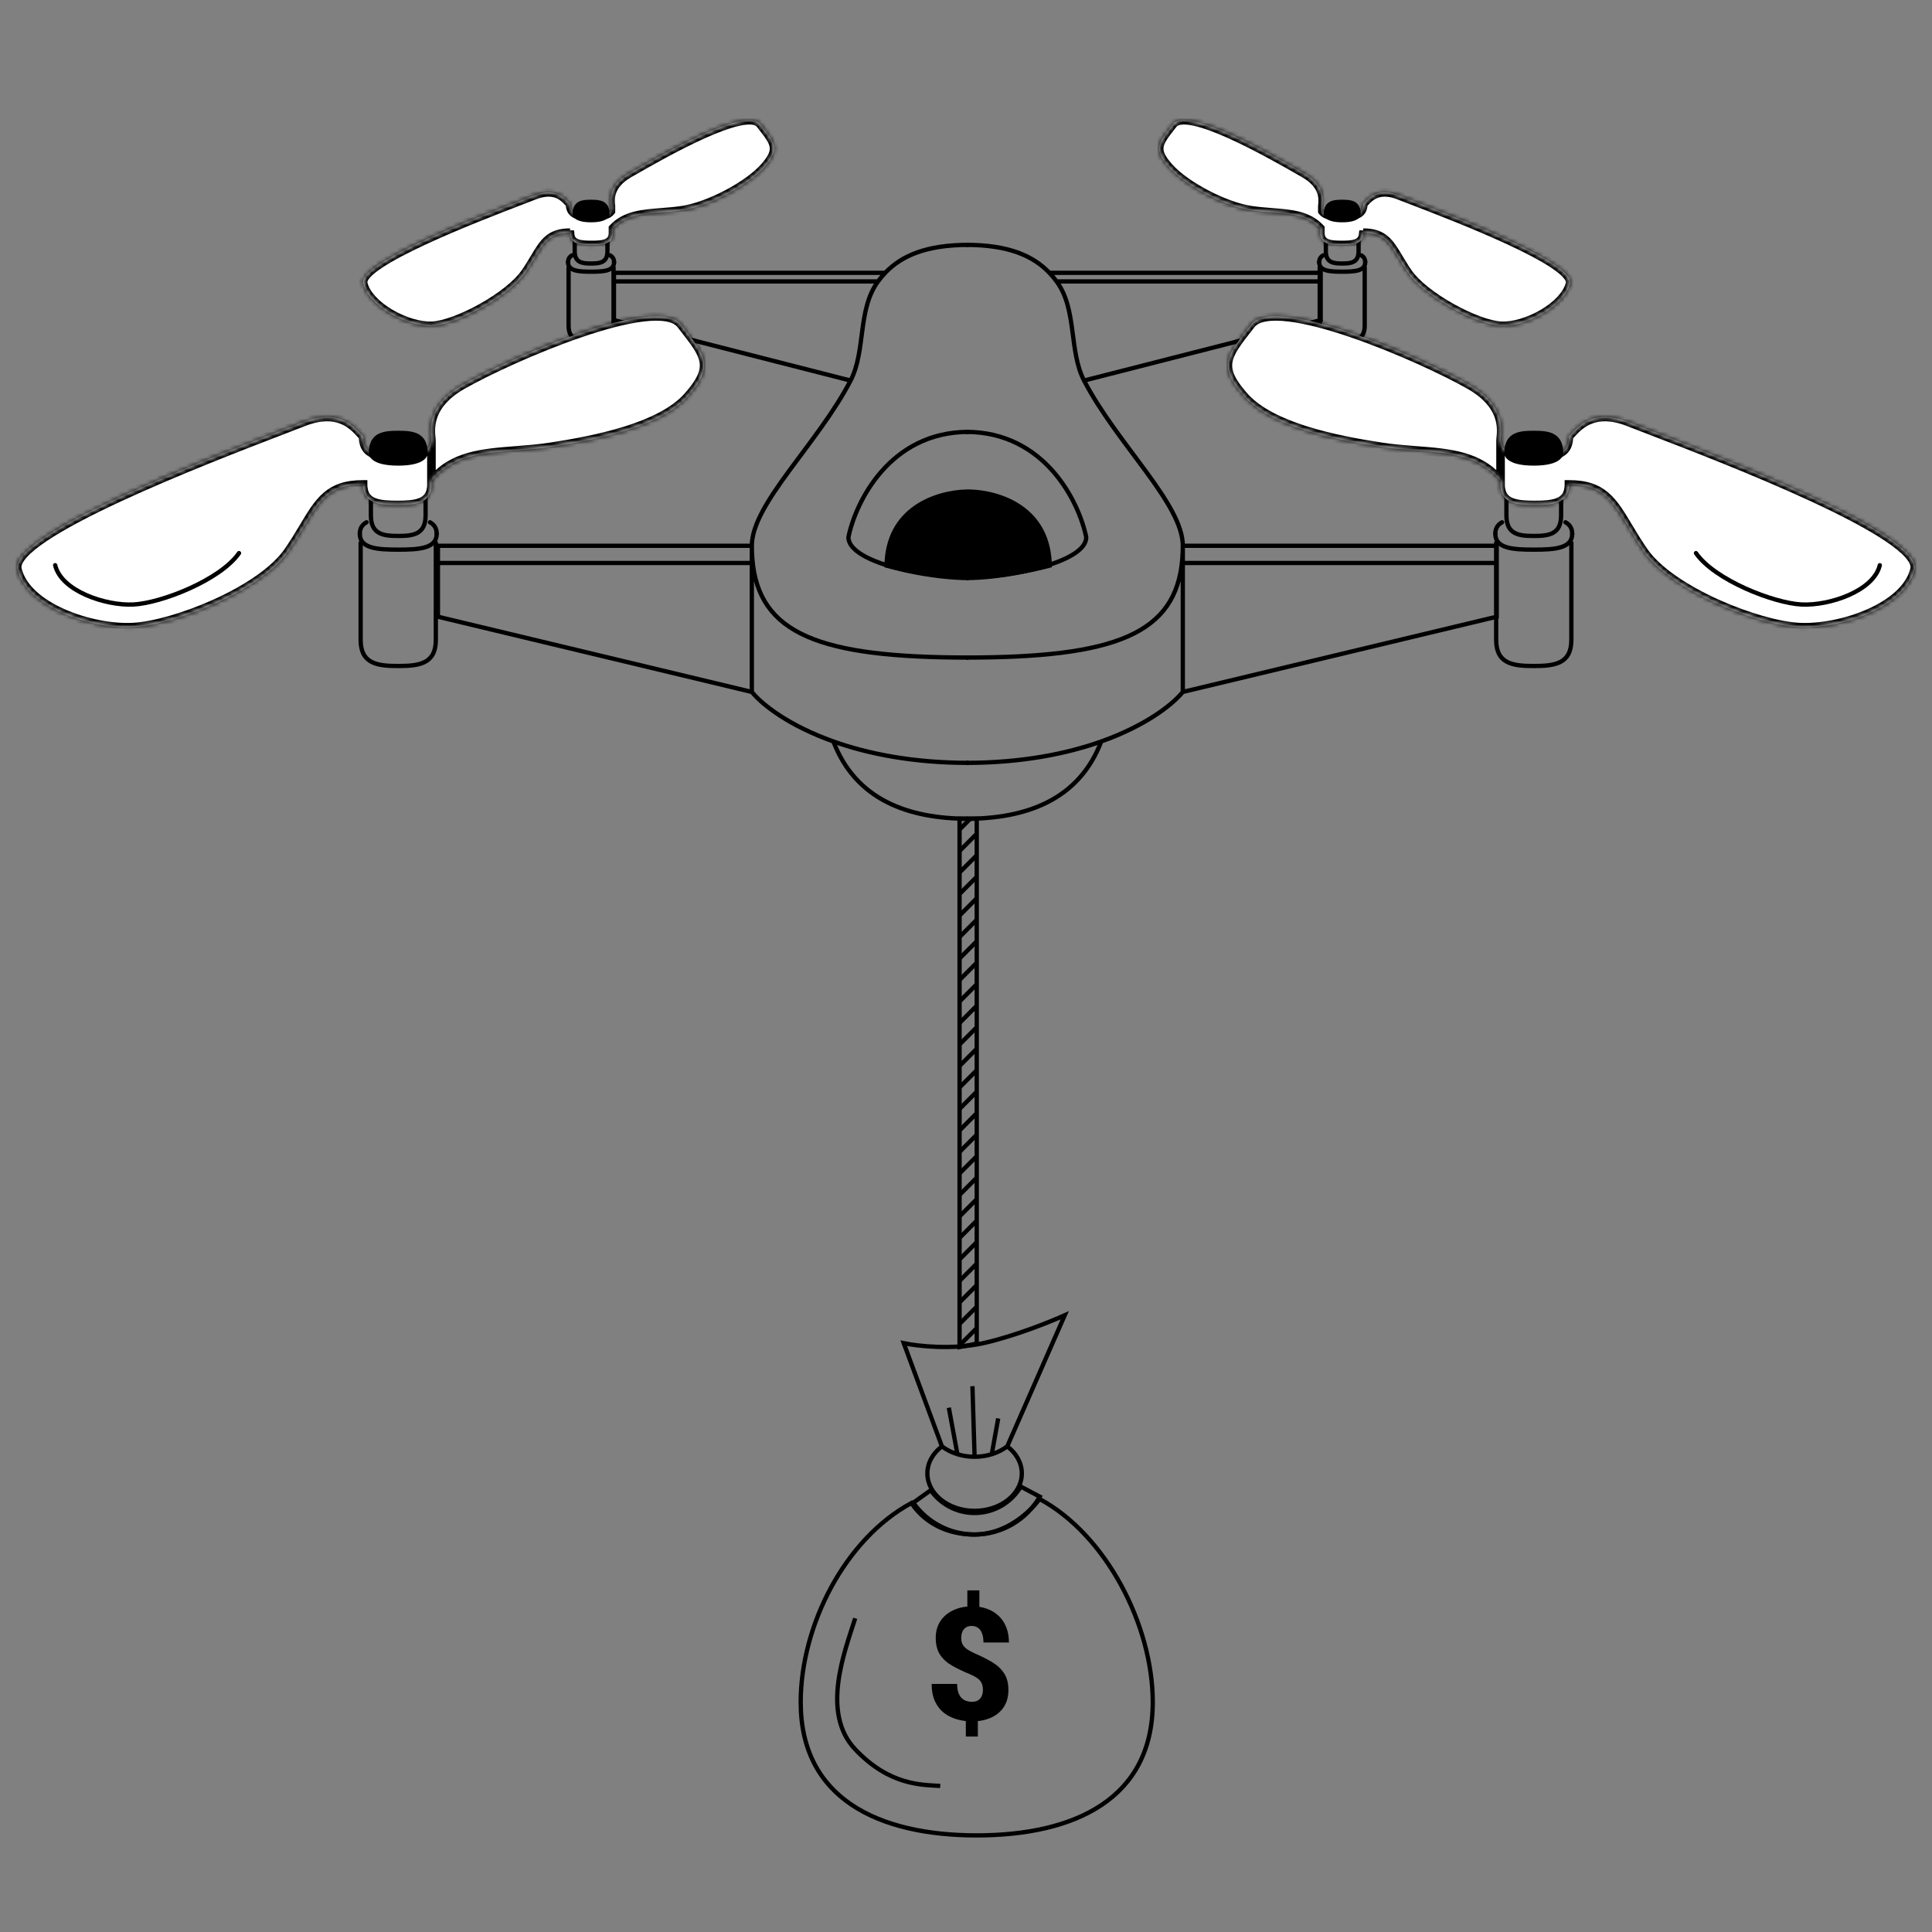 <svg width="450" height="450" viewBox="0 0 450 450" fill="none" xmlns="http://www.w3.org/2000/svg">
<rect x="0" y="0" width="450" height="450" fill="#808080" stroke="none"/>
<path d="M223.5 190.703H227.5V312.947L223.5 313.748V190.703Z" stroke="black"/>
<path d="M223.5 193.207L226 190.703" stroke="black"/>
<path d="M223.5 203.219L227.5 199.214" stroke="black"/>
<path d="M223.5 213.232L227.5 209.227" stroke="black"/>
<path d="M223.5 223.244L227.5 219.239" stroke="black"/>
<path d="M223.5 233.257L227.5 229.252" stroke="black"/>
<path d="M223.5 243.269L227.5 239.264" stroke="black"/>
<path d="M223.5 253.282L227.5 249.277" stroke="black"/>
<path d="M223.5 263.294L227.5 259.289" stroke="black"/>
<path d="M223.5 273.307L227.5 269.302" stroke="black"/>
<path d="M223.5 283.319L227.5 279.314" stroke="black"/>
<path d="M223.5 293.332L227.5 289.327" stroke="black"/>
<path d="M223.5 303.344L227.5 299.339" stroke="black"/>
<path d="M223.5 313.357L227.5 309.352" stroke="black"/>
<path d="M223.5 198.213L227.5 194.208" stroke="black"/>
<path d="M223.5 208.225L227.5 204.22" stroke="black"/>
<path d="M223.5 218.238L227.5 214.233" stroke="black"/>
<path d="M223.5 228.25L227.5 224.245" stroke="black"/>
<path d="M223.5 238.263L227.5 234.258" stroke="black"/>
<path d="M223.5 248.276L227.5 244.271" stroke="black"/>
<path d="M223.5 258.288L227.5 254.283" stroke="black"/>
<path d="M223.5 268.301L227.5 264.296" stroke="black"/>
<path d="M223.5 278.313L227.5 274.308" stroke="black"/>
<path d="M223.5 288.326L227.5 284.321" stroke="black"/>
<path d="M223.5 298.338L227.5 294.333" stroke="black"/>
<path d="M223.5 308.351L227.5 304.346" stroke="black"/>
<path d="M175.115 127.124C175.115 117.348 190.452 103.415 198.115 88.641M175.115 127.124H102V131.129M175.115 127.124C175.115 128.163 175.153 129.164 175.229 130.128C176.628 147.756 191.008 153.157 225.615 153.157M175.115 127.124V131.129M225.615 57.036C215.743 57.036 210.008 59.55 206.188 63.545M198.115 88.641L143 74.558V65.547M198.115 88.641C201.707 81.716 199.692 72.086 204.511 65.547M175.115 161.167C177.637 164.252 183.894 169.066 194.115 172.704M175.115 161.167L102 143.645V131.129M175.115 161.167V131.129M225.615 177.687C212.6 177.687 202.137 175.558 194.115 172.704M225.615 190.704C211.615 190.704 199.315 186.339 194.115 172.704M225.615 134.634C221.854 134.634 216.576 134.064 211.615 132.991M225.615 100.591C207.215 100.591 199.282 116.945 197.615 125.122C197.615 128.708 204.267 131.402 211.615 132.991M225.615 122.618C220.949 122.525 211.615 124.469 211.615 132.991M206.188 63.545H143V65.547M206.188 63.545C205.584 64.176 205.028 64.845 204.511 65.547M102 131.129H175.115M143 65.547H204.511" stroke="black"/>
<path fill-rule="evenodd" clip-rule="evenodd" d="M225 134.989C219.714 134.876 212.657 133.892 206 132.131C206 117.951 218.089 114.193 225 114.007V114.006C225.163 114.002 225.33 114 225.5 114C225.67 114 225.837 114.002 226 114.006V114.007C232.911 114.193 245 117.951 245 132.131C238.343 133.892 231.286 134.876 226 134.989V135C225.835 135 225.669 134.999 225.5 134.997C225.331 134.999 225.165 135 225 135V134.989Z" fill="black"/>
<path d="M275.5 127.124C275.5 117.348 260.163 103.415 252.5 88.641M275.5 127.124H348.615V131.129M275.5 127.124C275.5 128.163 275.462 129.164 275.386 130.128C273.987 147.756 259.607 153.157 225 153.157M275.5 127.124V131.129M225 57.036C234.872 57.036 240.607 59.55 244.427 63.545M252.5 88.641L307.615 74.558V65.547M252.5 88.641C248.908 81.716 250.923 72.086 246.105 65.547M275.5 161.167C272.979 164.252 266.722 169.066 256.5 172.704M275.5 161.167L348.615 143.645V131.129M275.5 161.167V131.129M225 177.687C238.015 177.687 248.478 175.558 256.5 172.704M225 190.704C239 190.704 251.3 186.339 256.5 172.704M225 134.634C228.762 134.634 234.039 134.064 239 132.991M225 100.591C243.4 100.591 251.333 116.945 253 125.122C253 128.708 246.348 131.402 239 132.991M225 122.618C229.667 122.525 239 124.469 239 132.991M244.427 63.545H307.615V65.547M244.427 63.545C245.031 64.176 245.587 64.845 246.105 65.547M348.615 131.129H275.5M307.615 65.547H246.105" stroke="black"/>
<path d="M143.029 61.076C143.029 63.11 140.63 63.285 137.671 63.285C134.711 63.285 132.312 63.11 132.312 61.076" stroke="black" stroke-linecap="round"/>
<path d="M132.313 61.076C132.313 60.303 132.659 59.799 133.25 59.47M143.029 61.076C143.029 60.303 142.683 59.799 142.092 59.47" stroke="black" stroke-linecap="round"/>
<path d="M132.432 62.332V75.859C132.432 79.212 134.777 79.501 137.671 79.501C140.565 79.501 142.911 79.212 142.911 75.859V62.332" stroke="black" stroke-linecap="round"/>
<path d="M133.861 55.655V58.516C133.861 61.15 135.567 61.378 137.672 61.378C139.776 61.378 141.483 61.15 141.483 58.516V55.655" stroke="black" stroke-linecap="round"/>
<mask id="path-34-inside-1_9261_68412" fill="white">
<path fill-rule="evenodd" clip-rule="evenodd" d="M142.29 47.919C142.125 46.447 141.753 43.13 146.585 40.365L147.203 40.011C154.434 35.868 173.833 24.752 177.07 28.919C177.21 29.099 177.346 29.274 177.479 29.444C180.515 33.336 181.674 34.822 178.023 38.935C174.213 43.227 165.162 47.996 158.97 48.95C157.308 49.206 155.668 49.333 154.084 49.456C149.625 49.802 145.608 50.114 142.772 53.169V53.597V54.196V54.65H142.748C142.498 56.857 140.366 57.057 137.772 57.057C135.178 57.057 133.046 56.857 132.796 54.65H132.772V54.196V54.128L132.772 54.196C128.043 54.184 126.658 56.498 124.501 60.102C123.876 61.147 123.185 62.3 122.33 63.537C118.523 69.039 106.388 75.596 100.66 75.88C94.931 76.165 85.85 71.311 84.598 66.019C83.469 61.249 110.966 50.692 121.628 46.599C122.791 46.152 123.755 45.782 124.458 45.505C129.219 43.632 131.337 45.952 132.449 47.17C132.569 47.301 132.677 47.42 132.775 47.519L132.775 47.69C132.871 50.163 135.072 50.381 137.772 50.381C139.773 50.381 141.499 50.261 142.298 49.193L142.298 47.996L142.29 47.919Z"/>
</mask>
<path fill-rule="evenodd" clip-rule="evenodd" d="M142.29 47.919C142.125 46.447 141.753 43.13 146.585 40.365L147.203 40.011C154.434 35.868 173.833 24.752 177.07 28.919C177.21 29.099 177.346 29.274 177.479 29.444C180.515 33.336 181.674 34.822 178.023 38.935C174.213 43.227 165.162 47.996 158.97 48.95C157.308 49.206 155.668 49.333 154.084 49.456C149.625 49.802 145.608 50.114 142.772 53.169V53.597V54.196V54.65H142.748C142.498 56.857 140.366 57.057 137.772 57.057C135.178 57.057 133.046 56.857 132.796 54.65H132.772V54.196V54.128L132.772 54.196C128.043 54.184 126.658 56.498 124.501 60.102C123.876 61.147 123.185 62.3 122.33 63.537C118.523 69.039 106.388 75.596 100.66 75.88C94.931 76.165 85.85 71.311 84.598 66.019C83.469 61.249 110.966 50.692 121.628 46.599C122.791 46.152 123.755 45.782 124.458 45.505C129.219 43.632 131.337 45.952 132.449 47.17C132.569 47.301 132.677 47.42 132.775 47.519L132.775 47.69C132.871 50.163 135.072 50.381 137.772 50.381C139.773 50.381 141.499 50.261 142.298 49.193L142.298 47.996L142.29 47.919Z" fill="white"/>
<path d="M146.585 40.365L147.082 41.233L147.082 41.233L146.585 40.365ZM142.29 47.919L143.284 47.808L143.284 47.808L142.29 47.919ZM147.203 40.011L147.7 40.879L147.7 40.879L147.203 40.011ZM177.07 28.919L177.86 28.306V28.306L177.07 28.919ZM177.479 29.444L176.691 30.059L176.691 30.059L177.479 29.444ZM178.023 38.935L178.771 39.599L178.023 38.935ZM158.97 48.95L158.818 47.962H158.818L158.97 48.95ZM154.084 49.456L154.161 50.453L154.084 49.456ZM142.772 53.169L142.039 52.489L141.772 52.777V53.169H142.772ZM142.772 54.65V55.65H143.772V54.65H142.772ZM142.748 54.65V53.65H141.854L141.754 54.537L142.748 54.65ZM132.796 54.65L133.79 54.537L133.69 53.65H132.796V54.65ZM132.772 54.65H131.772V55.65H132.772V54.65ZM132.772 54.128H133.772L131.772 54.127L132.772 54.128ZM132.772 54.196L132.77 55.196L133.772 55.198L133.772 54.196L132.772 54.196ZM124.501 60.102L125.359 60.615L124.501 60.102ZM122.33 63.537L121.507 62.968L122.33 63.537ZM100.66 75.88L100.709 76.879H100.709L100.66 75.88ZM84.598 66.019L83.625 66.249H83.625L84.598 66.019ZM121.628 46.599L121.269 45.665L121.628 46.599ZM124.458 45.505L124.092 44.575V44.575L124.458 45.505ZM132.449 47.17L133.188 46.496L133.188 46.496L132.449 47.17ZM132.775 47.519L133.775 47.519L133.776 47.106L133.485 46.814L132.775 47.519ZM132.775 47.69L131.775 47.689L131.775 47.709L131.776 47.728L132.775 47.69ZM142.298 49.193L143.099 49.792L143.298 49.526L143.298 49.193L142.298 49.193ZM142.298 47.996L143.298 47.996V47.94L143.292 47.885L142.298 47.996ZM146.089 39.497C143.502 40.977 142.207 42.67 141.623 44.288C141.048 45.881 141.212 47.281 141.296 48.031L143.284 47.808C143.203 47.085 143.098 46.091 143.504 44.967C143.901 43.867 144.836 42.518 147.082 41.233L146.089 39.497ZM146.706 39.144L146.088 39.498L147.082 41.233L147.7 40.879L146.706 39.144ZM177.86 28.306C177.224 27.487 176.258 27.136 175.255 27.035C174.252 26.933 173.084 27.064 171.842 27.335C169.351 27.878 166.321 29.041 163.223 30.437C157.014 33.236 150.315 37.075 146.706 39.144L147.7 40.879C151.322 38.804 157.938 35.014 164.045 32.261C167.106 30.881 169.985 29.787 172.268 29.289C173.413 29.039 174.348 28.953 175.053 29.024C175.759 29.096 176.107 29.309 176.281 29.533L177.86 28.306ZM178.268 28.829C178.135 28.659 177.999 28.485 177.86 28.306L176.281 29.533C176.421 29.713 176.558 29.889 176.691 30.059L178.268 28.829ZM178.771 39.599C180.632 37.502 181.533 35.797 181.247 33.953C181.11 33.072 180.714 32.257 180.202 31.453C179.692 30.654 179.017 29.79 178.268 28.829L176.691 30.059C177.459 31.044 178.068 31.826 178.515 32.528C178.96 33.226 179.195 33.77 179.271 34.26C179.41 35.16 179.065 36.255 177.275 38.271L178.771 39.599ZM159.122 49.938C162.365 49.439 166.285 47.957 169.855 46.079C173.42 44.204 176.753 41.871 178.771 39.599L177.275 38.271C175.483 40.29 172.385 42.489 168.924 44.309C165.469 46.127 161.767 47.507 158.818 47.962L159.122 49.938ZM154.161 50.453C155.74 50.331 157.417 50.201 159.122 49.938L158.818 47.962C157.199 48.211 155.596 48.336 154.007 48.459L154.161 50.453ZM143.505 53.85C146.029 51.13 149.611 50.806 154.161 50.453L154.007 48.459C149.639 48.798 145.186 49.098 142.039 52.489L143.505 53.85ZM141.772 53.169V53.597H143.772V53.169H141.772ZM141.772 53.597V54.196H143.772V53.597H141.772ZM141.772 54.196V54.65H143.772V54.196H141.772ZM142.772 53.65H142.748V55.65H142.772V53.65ZM137.772 58.057C139.049 58.057 140.404 58.016 141.484 57.62C142.046 57.414 142.581 57.095 142.997 56.599C143.417 56.096 143.661 55.477 143.741 54.762L141.754 54.537C141.71 54.926 141.594 55.159 141.463 55.315C141.328 55.477 141.121 55.623 140.795 55.742C140.097 55.999 139.089 56.057 137.772 56.057V58.057ZM131.803 54.762C131.883 55.477 132.127 56.096 132.547 56.599C132.963 57.095 133.498 57.414 134.06 57.62C135.14 58.016 136.495 58.057 137.772 58.057V56.057C136.455 56.057 135.447 55.999 134.75 55.742C134.424 55.623 134.216 55.477 134.081 55.315C133.95 55.159 133.834 54.926 133.79 54.537L131.803 54.762ZM132.796 53.65H132.772V55.65H132.796V53.65ZM133.772 54.65V54.196H131.772V54.65H133.772ZM133.772 54.196V54.128H131.772V54.196H133.772ZM133.772 54.196L133.772 54.128L131.772 54.127L131.772 54.195L133.772 54.196ZM125.359 60.615C126.463 58.772 127.264 57.453 128.32 56.554C129.31 55.712 130.592 55.191 132.77 55.196L132.774 53.196C130.223 53.19 128.448 53.819 127.024 55.032C125.666 56.187 124.697 57.827 123.643 59.588L125.359 60.615ZM123.152 64.106C124.029 62.838 124.735 61.659 125.359 60.615L123.643 59.588C123.017 60.635 122.342 61.761 121.507 62.968L123.152 64.106ZM100.709 76.879C103.813 76.725 108.447 74.918 112.703 72.538C116.968 70.154 121.116 67.048 123.152 64.106L121.507 62.968C119.736 65.528 115.914 68.452 111.727 70.793C107.533 73.138 103.235 74.751 100.61 74.882L100.709 76.879ZM83.625 66.249C84.347 69.301 87.229 72.022 90.445 73.904C93.692 75.804 97.589 77.034 100.709 76.879L100.61 74.882C98.002 75.011 94.494 73.956 91.455 72.178C88.386 70.381 86.101 68.028 85.571 65.789L83.625 66.249ZM121.269 45.665C115.944 47.71 106.372 51.384 98.27 55.148C94.225 57.027 90.505 58.948 87.854 60.716C86.534 61.596 85.427 62.472 84.678 63.321C83.969 64.126 83.365 65.151 83.625 66.249L85.571 65.789C85.549 65.695 85.558 65.347 86.178 64.645C86.758 63.987 87.698 63.224 88.963 62.38C91.484 60.699 95.092 58.83 99.113 56.962C107.143 53.231 116.651 49.581 121.986 47.532L121.269 45.665ZM124.092 44.575C123.393 44.85 122.435 45.218 121.269 45.665L121.986 47.532C123.148 47.086 124.116 46.715 124.824 46.436L124.092 44.575ZM133.188 46.496C132.633 45.888 131.689 44.839 130.188 44.248C128.65 43.641 126.665 43.562 124.092 44.575L124.824 46.436C127.012 45.575 128.466 45.719 129.455 46.108C130.482 46.513 131.153 47.234 131.711 47.845L133.188 46.496ZM133.485 46.814C133.404 46.733 133.312 46.632 133.188 46.496L131.711 47.845C131.826 47.971 131.95 48.106 132.066 48.224L133.485 46.814ZM133.775 47.69L133.775 47.519L131.775 47.518L131.775 47.689L133.775 47.69ZM131.776 47.728C131.806 48.497 132.004 49.174 132.402 49.733C132.799 50.292 133.34 50.655 133.922 50.89C135.029 51.337 136.447 51.381 137.772 51.381V49.381C136.396 49.381 135.364 49.315 134.672 49.035C134.354 48.907 134.158 48.752 134.031 48.574C133.905 48.397 133.793 48.119 133.775 47.651L131.776 47.728ZM137.772 51.381C138.774 51.381 139.798 51.353 140.69 51.166C141.585 50.979 142.492 50.604 143.099 49.792L141.498 48.594C141.306 48.85 140.95 49.069 140.281 49.209C139.611 49.349 138.771 49.381 137.772 49.381V51.381ZM141.298 47.996L141.298 49.193L143.298 49.193L143.298 47.996L141.298 47.996ZM141.296 48.03L141.305 48.107L143.292 47.885L143.284 47.808L141.296 48.03Z" fill="black" mask="url(#path-34-inside-1_9261_68412)"/>
<path d="M137.672 47.014C135.567 47.014 133.861 47.242 133.861 49.876C133.861 49.876 133.861 51.278 137.672 51.278C141.482 51.278 141.482 49.876 141.482 49.876C141.482 47.242 139.776 47.014 137.672 47.014Z" fill="black" stroke="black" stroke-linecap="round"/>
<path d="M307.27 61.076C307.27 63.11 309.669 63.285 312.628 63.285C315.587 63.285 317.986 63.11 317.986 61.076" stroke="black" stroke-linecap="round"/>
<path d="M317.986 61.076C317.986 60.303 317.64 59.799 317.049 59.47M307.27 61.076C307.27 60.303 307.616 59.799 308.207 59.47" stroke="black" stroke-linecap="round"/>
<path d="M317.867 62.332V75.859C317.867 79.212 315.521 79.501 312.628 79.501C309.734 79.501 307.388 79.212 307.388 75.859V62.332" stroke="black" stroke-linecap="round"/>
<path d="M316.438 55.655V58.516C316.438 61.15 314.731 61.378 312.627 61.378C310.522 61.378 308.816 61.15 308.816 58.516V55.655" stroke="black" stroke-linecap="round"/>
<mask id="path-41-inside-2_9261_68412" fill="white">
<path fill-rule="evenodd" clip-rule="evenodd" d="M308.009 47.919C308.174 46.447 308.546 43.13 303.713 40.365L303.096 40.011C295.865 35.868 276.465 24.752 273.228 28.919C273.089 29.099 272.952 29.274 272.82 29.444C269.784 33.336 268.625 34.822 272.276 38.935C276.086 43.227 285.137 47.996 291.329 48.95C292.991 49.206 294.631 49.333 296.215 49.456C300.674 49.802 304.691 50.114 307.527 53.169V53.597V54.196V54.65H307.551C307.8 56.857 309.933 57.057 312.527 57.057C315.121 57.057 317.253 56.857 317.502 54.65H317.527V54.196V54.128L317.527 54.196C322.256 54.184 323.64 56.498 325.798 60.102C326.423 61.147 327.113 62.3 327.969 63.537C331.776 69.039 343.91 75.596 349.639 75.88C355.368 76.165 364.449 71.311 365.701 66.019C366.829 61.249 339.332 50.692 328.671 46.599C327.507 46.152 326.544 45.782 325.841 45.505C321.08 43.632 318.962 45.952 317.849 47.17C317.73 47.301 317.622 47.42 317.523 47.519L317.524 47.69C317.428 50.163 315.227 50.381 312.527 50.381C310.526 50.381 308.8 50.261 308 49.193L308 47.996L308.009 47.919Z"/>
</mask>
<path fill-rule="evenodd" clip-rule="evenodd" d="M308.009 47.919C308.174 46.447 308.546 43.13 303.713 40.365L303.096 40.011C295.865 35.868 276.465 24.752 273.228 28.919C273.089 29.099 272.952 29.274 272.82 29.444C269.784 33.336 268.625 34.822 272.276 38.935C276.086 43.227 285.137 47.996 291.329 48.95C292.991 49.206 294.631 49.333 296.215 49.456C300.674 49.802 304.691 50.114 307.527 53.169V53.597V54.196V54.65H307.551C307.8 56.857 309.933 57.057 312.527 57.057C315.121 57.057 317.253 56.857 317.502 54.65H317.527V54.196V54.128L317.527 54.196C322.256 54.184 323.64 56.498 325.798 60.102C326.423 61.147 327.113 62.3 327.969 63.537C331.776 69.039 343.91 75.596 349.639 75.88C355.368 76.165 364.449 71.311 365.701 66.019C366.829 61.249 339.332 50.692 328.671 46.599C327.507 46.152 326.544 45.782 325.841 45.505C321.08 43.632 318.962 45.952 317.849 47.17C317.73 47.301 317.622 47.42 317.523 47.519L317.524 47.69C317.428 50.163 315.227 50.381 312.527 50.381C310.526 50.381 308.8 50.261 308 49.193L308 47.996L308.009 47.919Z" fill="white"/>
<path d="M303.713 40.365L303.217 41.233L303.216 41.233L303.713 40.365ZM308.009 47.919L307.015 47.808L307.015 47.808L308.009 47.919ZM303.096 40.011L302.599 40.879L302.598 40.879L303.096 40.011ZM273.228 28.919L272.439 28.306V28.306L273.228 28.919ZM272.82 29.444L273.608 30.059L273.608 30.059L272.82 29.444ZM272.276 38.935L271.528 39.599L272.276 38.935ZM291.329 48.95L291.481 47.962H291.481L291.329 48.95ZM296.215 49.456L296.137 50.453L296.215 49.456ZM307.527 53.169L308.26 52.489L308.527 52.777V53.169H307.527ZM307.527 54.65V55.65H306.527V54.65H307.527ZM307.551 54.65V53.65H308.445L308.545 54.537L307.551 54.65ZM317.502 54.65L316.509 54.537L316.609 53.65H317.502V54.65ZM317.527 54.65H318.527V55.65H317.527V54.65ZM317.527 54.128H316.527L318.527 54.127L317.527 54.128ZM317.527 54.196L317.529 55.196L316.527 55.198L316.527 54.196L317.527 54.196ZM325.798 60.102L324.94 60.615L325.798 60.102ZM327.969 63.537L328.791 62.968L327.969 63.537ZM349.639 75.88L349.589 76.879H349.589L349.639 75.88ZM365.701 66.019L366.674 66.249H366.674L365.701 66.019ZM328.671 46.599L329.029 45.665L328.671 46.599ZM325.841 45.505L326.207 44.575V44.575L325.841 45.505ZM317.849 47.17L317.111 46.496L317.111 46.496L317.849 47.17ZM317.523 47.519L316.523 47.519L316.523 47.106L316.814 46.814L317.523 47.519ZM317.524 47.69L318.524 47.689L318.524 47.709L318.523 47.728L317.524 47.69ZM308 49.193L307.2 49.792L307 49.526L307 49.193L308 49.193ZM308 47.996L307 47.996V47.94L307.007 47.885L308 47.996ZM304.21 39.497C306.797 40.977 308.092 42.67 308.676 44.288C309.251 45.881 309.087 47.281 309.003 48.031L307.015 47.808C307.096 47.085 307.2 46.091 306.795 44.967C306.398 43.867 305.462 42.518 303.217 41.233L304.21 39.497ZM303.593 39.144L304.21 39.498L303.216 41.233L302.599 40.879L303.593 39.144ZM272.439 28.306C273.074 27.487 274.041 27.136 275.044 27.035C276.047 26.933 277.215 27.064 278.457 27.335C280.947 27.878 283.978 29.041 287.075 30.437C293.285 33.236 299.983 37.075 303.593 39.144L302.598 40.879C298.977 38.804 292.361 35.014 286.253 32.261C283.193 30.881 280.314 29.787 278.031 29.289C276.886 29.039 275.951 28.953 275.246 29.024C274.54 29.096 274.192 29.309 274.018 29.533L272.439 28.306ZM272.031 28.829C272.164 28.659 272.3 28.485 272.439 28.306L274.018 29.533C273.878 29.713 273.741 29.889 273.608 30.059L272.031 28.829ZM271.528 39.599C269.667 37.502 268.766 35.797 269.052 33.953C269.189 33.072 269.585 32.257 270.097 31.453C270.607 30.654 271.282 29.79 272.031 28.829L273.608 30.059C272.84 31.044 272.231 31.826 271.784 32.528C271.339 33.226 271.104 33.77 271.028 34.26C270.889 35.16 271.234 36.255 273.024 38.271L271.528 39.599ZM291.176 49.938C287.933 49.439 284.014 47.957 280.444 46.079C276.879 44.204 273.546 41.871 271.528 39.599L273.024 38.271C274.816 40.29 277.914 42.489 281.375 44.309C284.83 46.127 288.532 47.507 291.481 47.962L291.176 49.938ZM296.137 50.453C294.559 50.331 292.882 50.201 291.176 49.938L291.481 47.962C293.1 48.211 294.703 48.336 296.292 48.459L296.137 50.453ZM306.794 53.85C304.27 51.13 300.688 50.806 296.137 50.453L296.292 48.459C300.659 48.798 305.113 49.098 308.26 52.489L306.794 53.85ZM308.527 53.169V53.597H306.527V53.169H308.527ZM308.527 53.597V54.196H306.527V53.597H308.527ZM308.527 54.196V54.65H306.527V54.196H308.527ZM307.527 53.65H307.551V55.65H307.527V53.65ZM312.527 58.057C311.25 58.057 309.894 58.016 308.815 57.62C308.253 57.414 307.718 57.095 307.302 56.599C306.882 56.096 306.638 55.477 306.557 54.762L308.545 54.537C308.589 54.926 308.705 55.159 308.836 55.315C308.971 55.477 309.178 55.623 309.504 55.742C310.202 55.999 311.21 56.057 312.527 56.057V58.057ZM318.496 54.762C318.415 55.477 318.172 56.096 317.751 56.599C317.336 57.095 316.801 57.414 316.238 57.62C315.159 58.016 313.804 58.057 312.527 58.057V56.057C313.843 56.057 314.851 55.999 315.549 55.742C315.875 55.623 316.082 55.477 316.218 55.315C316.348 55.159 316.465 54.926 316.509 54.537L318.496 54.762ZM317.502 53.65H317.527V55.65H317.502V53.65ZM316.527 54.65V54.196H318.527V54.65H316.527ZM316.527 54.196V54.128H318.527V54.196H316.527ZM316.527 54.196L316.527 54.128L318.527 54.127L318.527 54.195L316.527 54.196ZM324.94 60.615C323.836 58.772 323.035 57.453 321.978 56.554C320.989 55.712 319.707 55.191 317.529 55.196L317.524 53.196C320.076 53.19 321.851 53.819 323.275 55.032C324.633 56.187 325.602 57.827 326.656 59.588L324.94 60.615ZM327.147 64.106C326.27 62.838 325.564 61.659 324.94 60.615L326.656 59.588C327.282 60.635 327.957 61.761 328.791 62.968L327.147 64.106ZM349.589 76.879C346.486 76.725 341.852 74.918 337.595 72.538C333.331 70.154 329.183 67.048 327.147 64.106L328.791 62.968C330.562 65.528 334.385 68.452 338.571 70.793C342.766 73.138 347.064 74.751 349.689 74.882L349.589 76.879ZM366.674 66.249C365.952 69.301 363.07 72.022 359.854 73.904C356.606 75.804 352.71 77.034 349.589 76.879L349.689 74.882C352.297 75.011 355.805 73.956 358.843 72.178C361.913 70.381 364.198 68.028 364.728 65.789L366.674 66.249ZM329.029 45.665C334.355 47.71 343.927 51.384 352.029 55.148C356.073 57.027 359.794 58.948 362.445 60.716C363.765 61.596 364.872 62.472 365.621 63.321C366.33 64.126 366.934 65.151 366.674 66.249L364.728 65.789C364.75 65.695 364.741 65.347 364.121 64.645C363.541 63.987 362.601 63.224 361.335 62.38C358.815 60.699 355.207 58.83 351.186 56.962C343.156 53.231 333.648 49.581 328.313 47.532L329.029 45.665ZM326.207 44.575C326.906 44.85 327.864 45.218 329.029 45.665L328.313 47.532C327.151 47.086 326.183 46.715 325.475 46.436L326.207 44.575ZM317.111 46.496C317.666 45.888 318.61 44.839 320.11 44.248C321.649 43.641 323.634 43.562 326.207 44.575L325.475 46.436C323.287 45.575 321.833 45.719 320.844 46.108C319.817 46.513 319.146 47.234 318.588 47.845L317.111 46.496ZM316.814 46.814C316.895 46.733 316.987 46.632 317.111 46.496L318.588 47.845C318.473 47.971 318.349 48.106 318.233 48.224L316.814 46.814ZM316.524 47.69L316.523 47.519L318.523 47.518L318.524 47.689L316.524 47.69ZM318.523 47.728C318.493 48.497 318.295 49.174 317.897 49.733C317.499 50.292 316.959 50.655 316.377 50.89C315.27 51.337 313.851 51.381 312.527 51.381V49.381C313.903 49.381 314.935 49.315 315.627 49.035C315.945 48.907 316.141 48.752 316.267 48.574C316.393 48.397 316.506 48.119 316.524 47.651L318.523 47.728ZM312.527 51.381C311.525 51.381 310.501 51.353 309.608 51.166C308.714 50.979 307.807 50.604 307.2 49.792L308.801 48.594C308.993 48.85 309.349 49.069 310.017 49.209C310.688 49.349 311.528 49.381 312.527 49.381V51.381ZM309 47.996L309 49.193L307 49.193L307 47.996L309 47.996ZM309.003 48.03L308.994 48.107L307.007 47.885L307.015 47.808L309.003 48.03Z" fill="black" mask="url(#path-41-inside-2_9261_68412)"/>
<path d="M312.627 47.014C314.732 47.014 316.438 47.242 316.438 49.876C316.438 49.876 316.438 51.278 312.627 51.278C308.816 51.278 308.816 49.876 308.816 49.876C308.816 47.242 310.522 47.014 312.627 47.014Z" fill="black" stroke="black" stroke-linecap="round"/>
<path d="M348.287 124.331C348.287 127.73 352.296 128.024 357.242 128.024C362.188 128.024 366.197 127.73 366.197 124.331" stroke="black" stroke-linecap="round"/>
<path d="M366.197 124.331C366.197 123.04 365.619 122.196 364.631 121.647M348.287 124.331C348.287 123.04 348.865 122.196 349.854 121.647" stroke="black" stroke-linecap="round"/>
<path d="M366 126.43V149.038C366 154.641 362.079 155.125 357.243 155.125C352.407 155.125 348.486 154.641 348.486 149.038V126.43" stroke="black" stroke-linecap="round"/>
<path d="M363.611 115.27V120.053C363.611 124.455 360.76 124.835 357.243 124.835C353.725 124.835 350.874 124.455 350.874 120.053V115.27" stroke="black" stroke-linecap="round"/>
<mask id="path-48-inside-3_9261_68412" fill="white">
<path fill-rule="evenodd" clip-rule="evenodd" d="M349.532 102.263C349.812 99.765 350.336 94.29 342.345 89.717C331.199 83.34 296.968 68.42 291.395 75.594C291.171 75.882 290.952 76.162 290.739 76.436L290.715 76.467L290.712 76.47C285.638 82.976 283.701 85.459 289.803 92.332C296.171 99.506 311.297 102.47 321.646 104.065C324.424 104.493 327.165 104.706 329.812 104.911L329.812 104.911C337.689 105.522 344.742 106.07 349.509 112.036L349.509 102.47L349.509 102.469V111.832V112.832V113.59H349.548C349.945 117.279 353.341 117.615 357.47 117.615C361.6 117.615 364.995 117.279 365.392 113.59H365.431V112.832V112.831C373.335 112.813 375.649 116.679 379.254 122.702C380.299 124.448 381.453 126.376 382.883 128.443C389.246 137.639 409.526 145.594 419.1 146.069C428.674 146.544 443.851 141.435 445.944 132.592C447.83 124.619 401.875 106.975 384.056 100.134L384.056 100.134L384.055 100.134C382.111 99.388 380.502 98.77 379.326 98.307C371.369 95.176 367.83 99.053 365.97 101.09C365.77 101.309 365.59 101.507 365.425 101.672L365.425 101.973C365.266 106.093 361.765 106.456 357.47 106.456C353.279 106.456 349.844 106.11 349.532 102.263Z"/>
</mask>
<path fill-rule="evenodd" clip-rule="evenodd" d="M349.532 102.263C349.812 99.765 350.336 94.29 342.345 89.717C331.199 83.34 296.968 68.42 291.395 75.594C291.171 75.882 290.952 76.162 290.739 76.436L290.715 76.467L290.712 76.47C285.638 82.976 283.701 85.459 289.803 92.332C296.171 99.506 311.297 102.47 321.646 104.065C324.424 104.493 327.165 104.706 329.812 104.911L329.812 104.911C337.689 105.522 344.742 106.07 349.509 112.036L349.509 102.47L349.509 102.469V111.832V112.832V113.59H349.548C349.945 117.279 353.341 117.615 357.47 117.615C361.6 117.615 364.995 117.279 365.392 113.59H365.431V112.832V112.831C373.335 112.813 375.649 116.679 379.254 122.702C380.299 124.448 381.453 126.376 382.883 128.443C389.246 137.639 409.526 145.594 419.1 146.069C428.674 146.544 443.851 141.435 445.944 132.592C447.83 124.619 401.875 106.975 384.056 100.134L384.056 100.134L384.055 100.134C382.111 99.388 380.502 98.77 379.326 98.307C371.369 95.176 367.83 99.053 365.97 101.09C365.77 101.309 365.59 101.507 365.425 101.672L365.425 101.973C365.266 106.093 361.765 106.456 357.47 106.456C353.279 106.456 349.844 106.11 349.532 102.263Z" fill="white"/>
<path d="M342.345 89.717L342.841 88.849L342.345 89.717ZM349.532 102.263L348.536 102.344L348.528 102.248L348.539 102.152L349.532 102.263ZM291.395 75.594L292.185 76.207V76.207L291.395 75.594ZM290.739 76.436L289.95 75.821L289.95 75.821L290.739 76.436ZM290.715 76.467L291.503 77.082L291.503 77.083L290.715 76.467ZM290.712 76.47L289.924 75.855L289.924 75.854L290.712 76.47ZM289.803 92.332L289.055 92.996V92.996L289.803 92.332ZM321.646 104.065L321.494 105.053L321.646 104.065ZM329.812 104.911L329.889 103.914L329.895 103.914L329.812 104.911ZM329.812 104.911L329.735 105.908L329.729 105.908L329.812 104.911ZM349.509 112.036L350.509 112.036L350.509 114.889L348.728 112.66L349.509 112.036ZM349.509 102.47L348.509 102.47V102.415L348.515 102.359L349.509 102.47ZM349.509 102.469L348.516 102.358L350.509 102.469H349.509ZM349.509 113.59V114.59H348.509V113.59H349.509ZM349.548 113.59V112.59H350.446L350.543 113.483L349.548 113.59ZM365.392 113.59L364.398 113.483L364.494 112.59H365.392V113.59ZM365.431 113.59H366.431V114.59H365.431V113.59ZM365.431 112.831H364.431V111.834L365.429 111.831L365.431 112.831ZM379.254 122.702L378.396 123.216L379.254 122.702ZM382.883 128.443L383.705 127.874L382.883 128.443ZM419.1 146.069L419.05 147.068L419.1 146.069ZM445.944 132.592L446.917 132.822H446.917L445.944 132.592ZM384.056 100.134L384.344 99.177L384.38 99.187L384.415 99.201L384.056 100.134ZM384.056 100.134L383.769 101.092L383.732 101.081L383.696 101.067L384.056 100.134ZM384.055 100.134L384.414 99.201L384.416 99.201L384.055 100.134ZM379.326 98.307L378.96 99.238L379.326 98.307ZM365.97 101.09L366.709 101.764V101.764L365.97 101.09ZM365.425 101.672L364.425 101.673L364.425 101.26L364.716 100.967L365.425 101.672ZM365.425 101.973L366.425 101.972L366.425 101.992L366.425 102.012L365.425 101.973ZM342.841 88.849C347.005 91.232 349.051 93.913 349.978 96.421C350.897 98.908 350.668 101.102 350.526 102.374L348.539 102.152C348.676 100.926 348.849 99.134 348.102 97.115C347.364 95.118 345.675 92.775 341.848 90.585L342.841 88.849ZM290.605 74.98C291.513 73.812 292.932 73.184 294.551 72.895C296.177 72.605 298.123 72.633 300.256 72.884C304.527 73.386 309.754 74.803 315.103 76.627C325.808 80.277 337.211 85.628 342.841 88.849L341.848 90.585C336.333 87.43 325.047 82.131 314.457 78.52C309.159 76.714 304.086 75.348 300.023 74.87C297.989 74.631 296.259 74.621 294.903 74.864C293.54 75.107 292.67 75.582 292.185 76.207L290.605 74.98ZM289.95 75.821C290.164 75.547 290.382 75.267 290.605 74.98L292.185 76.207C291.96 76.496 291.741 76.778 291.527 77.051L289.95 75.821ZM289.926 75.852L289.95 75.821L291.527 77.051L291.503 77.082L289.926 75.852ZM289.924 75.854L289.927 75.851L291.503 77.083L291.5 77.086L289.924 75.854ZM289.055 92.996C285.968 89.519 284.649 86.875 285.078 84.11C285.286 82.768 285.894 81.497 286.728 80.189C287.559 78.886 288.665 77.469 289.924 75.855L291.501 77.085C290.222 78.724 289.183 80.058 288.415 81.264C287.648 82.466 287.202 83.466 287.055 84.417C286.772 86.238 287.535 88.272 290.551 91.668L289.055 92.996ZM321.494 105.053C316.307 104.254 309.878 103.105 303.933 101.245C298.021 99.395 292.427 96.794 289.055 92.996L290.551 91.668C293.547 95.044 298.7 97.512 304.531 99.336C310.328 101.15 316.636 102.281 321.798 103.076L321.494 105.053ZM329.735 105.908C327.093 105.703 324.315 105.488 321.494 105.053L321.798 103.076C324.533 103.498 327.237 103.708 329.889 103.914L329.735 105.908ZM329.729 105.908L329.729 105.908L329.895 103.914L329.895 103.914L329.729 105.908ZM348.728 112.66C344.276 107.088 337.706 106.527 329.735 105.908L329.89 103.914C337.672 104.518 345.208 105.051 350.29 111.411L348.728 112.66ZM350.509 102.47L350.509 112.036L348.509 112.036L348.509 102.47L350.509 102.47ZM350.503 102.58L350.503 102.582L348.515 102.359L348.516 102.358L350.503 102.58ZM350.509 102.469V111.832H348.509V102.469H350.509ZM350.509 111.832V112.832H348.509V111.832H350.509ZM350.509 112.832V113.59H348.509V112.832H350.509ZM349.509 112.59H349.548V114.59H349.509V112.59ZM350.543 113.483C350.625 114.251 350.854 114.775 351.155 115.152C351.457 115.532 351.885 115.828 352.469 116.053C353.686 116.521 355.385 116.615 357.47 116.615V118.615C355.425 118.615 353.363 118.54 351.75 117.919C350.919 117.599 350.165 117.119 349.591 116.399C349.014 115.675 348.67 114.774 348.554 113.697L350.543 113.483ZM357.47 116.615C359.555 116.615 361.255 116.521 362.472 116.053C363.055 115.828 363.483 115.532 363.786 115.152C364.086 114.775 364.315 114.251 364.398 113.483L366.387 113.697C366.271 114.774 365.927 115.675 365.35 116.399C364.775 117.119 364.022 117.599 363.191 117.919C361.578 118.54 359.515 118.615 357.47 118.615V116.615ZM365.392 112.59H365.431V114.59H365.392V112.59ZM364.431 113.59V112.832H366.431V113.59H364.431ZM364.431 112.832V112.831H366.431V112.832H364.431ZM365.429 111.831C369.567 111.822 372.368 112.837 374.603 114.739C376.77 116.585 378.334 119.218 380.112 122.189L378.396 123.216C376.569 120.163 375.173 117.851 373.306 116.262C371.506 114.73 369.198 113.822 365.434 113.831L365.429 111.831ZM380.112 122.189C381.158 123.936 382.296 125.838 383.705 127.874L382.061 129.012C380.609 126.914 379.44 124.96 378.396 123.216L380.112 122.189ZM383.705 127.874C386.725 132.239 393.174 136.434 400.2 139.615C407.203 142.787 414.537 144.841 419.15 145.07L419.05 147.068C414.088 146.822 406.495 144.661 399.375 141.437C392.276 138.223 385.403 133.843 382.061 129.012L383.705 127.874ZM419.15 145.07C423.767 145.299 429.8 144.176 434.923 141.91C440.096 139.622 444.036 136.311 444.97 132.362L446.917 132.822C445.759 137.716 441.064 141.381 435.732 143.739C430.35 146.12 424.007 147.314 419.05 147.068L419.15 145.07ZM444.97 132.362C445.087 131.868 444.873 131.058 443.807 129.85C442.781 128.687 441.154 127.374 439.02 125.951C434.764 123.112 428.696 119.971 421.968 116.846C408.524 110.6 392.612 104.49 383.698 101.068L384.415 99.201C393.319 102.619 409.294 108.752 422.811 115.032C429.563 118.169 435.743 121.361 440.13 124.287C442.318 125.746 444.111 127.172 445.307 128.527C446.463 129.837 447.271 131.323 446.917 132.822L444.97 132.362ZM383.769 101.092L383.769 101.092L384.343 99.177L384.344 99.177L383.769 101.092ZM383.696 101.067L383.695 101.067L384.416 99.201L384.416 99.201L383.696 101.067ZM383.697 101.068C381.754 100.322 380.14 99.702 378.96 99.238L379.692 97.377C380.863 97.837 382.468 98.453 384.414 99.201L383.697 101.068ZM378.96 99.238C375.175 97.748 372.566 97.967 370.729 98.691C368.854 99.43 367.64 100.744 366.709 101.764L365.231 100.416C366.16 99.399 367.646 97.756 369.995 96.83C372.382 95.889 375.521 95.735 379.692 97.377L378.96 99.238ZM366.709 101.764C366.513 101.979 366.317 102.194 366.135 102.377L364.716 100.967C364.862 100.82 365.027 100.639 365.231 100.416L366.709 101.764ZM366.425 101.672L366.425 101.972L364.425 101.973L364.425 101.673L366.425 101.672ZM366.425 102.012C366.379 103.184 366.092 104.172 365.545 104.974C364.998 105.779 364.241 106.319 363.388 106.68C361.742 107.377 359.592 107.456 357.47 107.456V105.456C359.644 105.456 361.391 105.353 362.609 104.838C363.188 104.593 363.605 104.271 363.892 103.848C364.182 103.424 364.392 102.822 364.426 101.934L366.425 102.012ZM357.47 107.456C355.397 107.456 353.301 107.379 351.676 106.731C350.836 106.396 350.081 105.894 349.516 105.142C348.949 104.389 348.626 103.456 348.536 102.344L350.529 102.183C350.595 102.994 350.818 103.546 351.114 103.94C351.411 104.335 351.835 104.641 352.417 104.873C353.634 105.359 355.352 105.456 357.47 105.456V107.456Z" fill="black" mask="url(#path-48-inside-3_9261_68412)"/>
<path d="M437.842 131.648C436.422 137.653 426.116 141.122 419.615 140.799C413.113 140.477 399.342 135.075 395.022 128.83" stroke="black" stroke-linecap="round"/>
<path d="M357.242 100.829C360.759 100.829 363.61 101.21 363.61 105.612C363.61 105.612 363.61 107.956 357.242 107.956C350.873 107.956 350.873 105.612 350.873 105.612C350.873 101.21 353.724 100.829 357.242 100.829Z" fill="black" stroke="black" stroke-linecap="round"/>
<path d="M101.713 124.331C101.713 127.73 97.704 128.024 92.758 128.024C87.812 128.024 83.803 127.73 83.803 124.331" stroke="black" stroke-linecap="round"/>
<path d="M83.803 124.331C83.803 123.04 84.381 122.196 85.369 121.647M101.713 124.331C101.713 123.04 101.135 122.196 100.146 121.647" stroke="black" stroke-linecap="round"/>
<path d="M84 126.43V149.038C84 154.641 87.921 155.125 92.757 155.125C97.593 155.125 101.514 154.641 101.514 149.038V126.43" stroke="black" stroke-linecap="round"/>
<path d="M86.389 115.27V120.053C86.389 124.455 89.24 124.835 92.757 124.835C96.275 124.835 99.126 124.455 99.126 120.053V115.27" stroke="black" stroke-linecap="round"/>
<mask id="path-56-inside-4_9261_68412" fill="white">
<path fill-rule="evenodd" clip-rule="evenodd" d="M100.468 102.263C100.188 99.765 99.664 94.29 107.655 89.717C118.801 83.34 153.032 68.42 158.605 75.594C158.829 75.882 159.048 76.162 159.261 76.436L159.285 76.467L159.288 76.47C164.362 82.976 166.299 85.459 160.197 92.332C153.829 99.506 138.703 102.47 128.354 104.065C125.576 104.493 122.835 104.706 120.188 104.911L120.188 104.911C112.311 105.522 105.258 106.07 100.491 112.036L100.491 102.47L100.491 102.469V111.832V112.832V113.59H100.452C100.055 117.279 96.659 117.615 92.53 117.615C88.4 117.615 85.005 117.279 84.608 113.59H84.569V112.832V112.831C76.665 112.813 74.352 116.679 70.746 122.702L70.746 122.702C69.701 124.448 68.547 126.376 67.117 128.443C60.755 137.639 40.474 145.594 30.9 146.069C21.326 146.544 6.149 141.435 4.056 132.592C2.17 124.619 48.125 106.975 65.944 100.134L65.944 100.134L65.944 100.134C67.889 99.388 69.498 98.77 70.674 98.307C78.631 95.176 82.17 99.053 84.03 101.09C84.23 101.309 84.41 101.507 84.575 101.672L84.575 101.973C84.734 106.093 88.235 106.456 92.53 106.456C96.721 106.456 100.156 106.11 100.468 102.263Z"/>
</mask>
<path fill-rule="evenodd" clip-rule="evenodd" d="M100.468 102.263C100.188 99.765 99.664 94.29 107.655 89.717C118.801 83.34 153.032 68.42 158.605 75.594C158.829 75.882 159.048 76.162 159.261 76.436L159.285 76.467L159.288 76.47C164.362 82.976 166.299 85.459 160.197 92.332C153.829 99.506 138.703 102.47 128.354 104.065C125.576 104.493 122.835 104.706 120.188 104.911L120.188 104.911C112.311 105.522 105.258 106.07 100.491 112.036L100.491 102.47L100.491 102.469V111.832V112.832V113.59H100.452C100.055 117.279 96.659 117.615 92.53 117.615C88.4 117.615 85.005 117.279 84.608 113.59H84.569V112.832V112.831C76.665 112.813 74.352 116.679 70.746 122.702L70.746 122.702C69.701 124.448 68.547 126.376 67.117 128.443C60.755 137.639 40.474 145.594 30.9 146.069C21.326 146.544 6.149 141.435 4.056 132.592C2.17 124.619 48.125 106.975 65.944 100.134L65.944 100.134L65.944 100.134C67.889 99.388 69.498 98.77 70.674 98.307C78.631 95.176 82.17 99.053 84.03 101.09C84.23 101.309 84.41 101.507 84.575 101.672L84.575 101.973C84.734 106.093 88.235 106.456 92.53 106.456C96.721 106.456 100.156 106.11 100.468 102.263Z" fill="white"/>
<path d="M107.655 89.717L107.159 88.849L107.655 89.717ZM100.468 102.263L101.464 102.344L101.472 102.248L101.461 102.152L100.468 102.263ZM158.605 75.594L157.815 76.207V76.207L158.605 75.594ZM159.261 76.436L160.05 75.821L160.05 75.821L159.261 76.436ZM159.285 76.467L158.497 77.082L158.497 77.083L159.285 76.467ZM159.288 76.47L160.076 75.855L160.076 75.854L159.288 76.47ZM160.197 92.332L160.945 92.996V92.996L160.197 92.332ZM128.354 104.065L128.506 105.053L128.354 104.065ZM120.188 104.911L120.111 103.914L120.105 103.914L120.188 104.911ZM120.188 104.911L120.265 105.908L120.271 105.908L120.188 104.911ZM100.491 112.036L99.491 112.036L99.491 114.889L101.272 112.66L100.491 112.036ZM100.491 102.47L101.491 102.47V102.415L101.485 102.359L100.491 102.47ZM100.491 102.469L101.484 102.358L99.49 102.469H100.491ZM100.491 113.59V114.59H101.491V113.59H100.491ZM100.452 113.59V112.59H99.554L99.457 113.483L100.452 113.59ZM84.608 113.59L85.602 113.483L85.506 112.59H84.608V113.59ZM84.569 113.59H83.569V114.59H84.569V113.59ZM84.569 112.831H85.569V111.834L84.571 111.831L84.569 112.831ZM70.746 122.702L71.563 123.279L71.585 123.248L71.604 123.216L70.746 122.702ZM70.746 122.702L69.929 122.126L69.907 122.156L69.888 122.189L70.746 122.702ZM67.117 128.443L66.295 127.874L67.117 128.443ZM30.9 146.069L30.95 147.068L30.9 146.069ZM4.056 132.592L5.03 132.362L4.056 132.592ZM65.944 100.134L65.593 99.198L65.585 99.201L65.944 100.134ZM65.944 100.134L66.295 101.071L66.302 101.068L65.944 100.134ZM70.674 98.307L70.308 97.377H70.308L70.674 98.307ZM84.03 101.09L83.291 101.764V101.764L84.03 101.09ZM84.575 101.672L85.575 101.673L85.575 101.26L85.284 100.967L84.575 101.672ZM84.575 101.973L83.575 101.972L83.575 101.992L83.575 102.012L84.575 101.973ZM107.159 88.849C102.995 91.232 100.949 93.913 100.022 96.421C99.103 98.908 99.332 101.102 99.474 102.374L101.461 102.152C101.324 100.926 101.151 99.134 101.898 97.115C102.636 95.118 104.325 92.775 108.152 90.585L107.159 88.849ZM159.395 74.98C158.487 73.812 157.068 73.184 155.449 72.895C153.823 72.605 151.877 72.633 149.744 72.884C145.473 73.386 140.246 74.803 134.897 76.627C124.192 80.277 112.789 85.628 107.159 88.849L108.152 90.585C113.667 87.43 124.953 82.131 135.543 78.52C140.841 76.714 145.914 75.348 149.977 74.87C152.011 74.631 153.741 74.621 155.097 74.864C156.46 75.107 157.33 75.582 157.815 76.207L159.395 74.98ZM160.05 75.821C159.836 75.547 159.618 75.267 159.395 74.98L157.815 76.207C158.04 76.496 158.259 76.778 158.473 77.051L160.05 75.821ZM160.074 75.852L160.05 75.821L158.473 77.051L158.497 77.082L160.074 75.852ZM160.076 75.854L160.073 75.851L158.497 77.083L158.5 77.086L160.076 75.854ZM160.945 92.996C164.032 89.519 165.351 86.875 164.922 84.11C164.714 82.768 164.106 81.497 163.272 80.189C162.441 78.886 161.335 77.469 160.076 75.855L158.499 77.085C159.778 78.724 160.817 80.058 161.585 81.264C162.352 82.466 162.798 83.466 162.945 84.417C163.228 86.238 162.465 88.272 159.449 91.668L160.945 92.996ZM128.506 105.053C133.693 104.254 140.122 103.105 146.067 101.245C151.979 99.395 157.573 96.794 160.945 92.996L159.449 91.668C156.453 95.044 151.3 97.512 145.469 99.336C139.672 101.15 133.364 102.281 128.202 103.076L128.506 105.053ZM120.265 105.908C122.907 105.703 125.685 105.488 128.506 105.053L128.202 103.076C125.467 103.498 122.763 103.708 120.111 103.914L120.265 105.908ZM120.271 105.908L120.271 105.908L120.105 103.914L120.105 103.914L120.271 105.908ZM101.272 112.66C105.724 107.088 112.294 106.527 120.265 105.908L120.11 103.914C112.328 104.518 104.792 105.051 99.71 111.411L101.272 112.66ZM99.491 102.47L99.491 112.036L101.491 112.036L101.491 102.47L99.491 102.47ZM99.497 102.58L99.497 102.582L101.485 102.359L101.484 102.358L99.497 102.58ZM99.49 102.469V111.832H101.491V102.469H99.49ZM99.49 111.832V112.832H101.491V111.832H99.49ZM99.49 112.832V113.59H101.491V112.832H99.49ZM100.491 112.59H100.452V114.59H100.491V112.59ZM99.457 113.483C99.375 114.251 99.146 114.775 98.845 115.152C98.543 115.532 98.115 115.828 97.531 116.053C96.314 116.521 94.615 116.615 92.53 116.615V118.615C94.575 118.615 96.637 118.54 98.25 117.919C99.081 117.599 99.835 117.119 100.409 116.399C100.986 115.675 101.33 114.774 101.446 113.697L99.457 113.483ZM92.53 116.615C90.445 116.615 88.745 116.521 87.528 116.053C86.945 115.828 86.517 115.532 86.214 115.152C85.914 114.775 85.684 114.251 85.602 113.483L83.613 113.697C83.729 114.774 84.073 115.675 84.65 116.399C85.225 117.119 85.978 117.599 86.809 117.919C88.422 118.54 90.485 118.615 92.53 118.615V116.615ZM84.608 112.59H84.569V114.59H84.608V112.59ZM85.569 113.59V112.832H83.569V113.59H85.569ZM85.569 112.832V112.831H83.569V112.832H85.569ZM84.571 111.831C80.433 111.822 77.632 112.837 75.397 114.739C73.23 116.585 71.666 119.218 69.888 122.189L71.604 123.216C73.431 120.163 74.828 117.851 76.694 116.262C78.494 114.73 80.802 113.822 84.567 113.831L84.571 111.831ZM69.929 122.125L69.929 122.126L71.563 123.279L71.563 123.279L69.929 122.125ZM69.888 122.189C68.842 123.936 67.704 125.838 66.295 127.874L67.939 129.012C69.391 126.914 70.56 124.96 71.604 123.216L69.888 122.189ZM66.295 127.874C63.275 132.239 56.826 136.434 49.8 139.615C42.797 142.787 35.463 144.841 30.851 145.07L30.95 147.068C35.912 146.822 43.505 144.661 50.625 141.437C57.724 138.223 64.597 133.843 67.939 129.012L66.295 127.874ZM30.851 145.07C26.233 145.299 20.2 144.176 15.077 141.91C9.904 139.622 5.964 136.311 5.03 132.362L3.083 132.822C4.241 137.716 8.936 141.381 14.268 143.739C19.65 146.12 25.992 147.314 30.95 147.068L30.851 145.07ZM5.03 132.362C4.913 131.868 5.127 131.058 6.193 129.85C7.219 128.687 8.846 127.374 10.979 125.951C15.236 123.112 21.304 119.971 28.032 116.846C41.476 110.6 57.388 104.49 66.302 101.068L65.585 99.201C56.681 102.62 40.706 108.752 27.189 115.032C20.437 118.169 14.257 121.361 9.87 124.287C7.682 125.746 5.889 127.172 4.693 128.527C3.537 129.837 2.729 131.323 3.083 132.822L5.03 132.362ZM66.295 101.071L66.295 101.071L65.593 99.198L65.593 99.198L66.295 101.071ZM66.295 101.071L66.295 101.071L65.593 99.198L65.593 99.198L66.295 101.071ZM66.302 101.068C68.245 100.322 69.86 99.702 71.04 99.238L70.308 97.377C69.137 97.837 67.532 98.454 65.585 99.201L66.302 101.068ZM71.04 99.238C74.825 97.748 77.434 97.967 79.272 98.691C81.146 99.43 82.36 100.744 83.291 101.764L84.769 100.416C83.84 99.399 82.354 97.756 80.005 96.83C77.618 95.889 74.479 95.735 70.308 97.377L71.04 99.238ZM83.291 101.764C83.487 101.979 83.683 102.194 83.865 102.377L85.284 100.967C85.138 100.82 84.973 100.639 84.769 100.416L83.291 101.764ZM83.575 101.672L83.575 101.972L85.575 101.973L85.575 101.673L83.575 101.672ZM83.575 102.012C83.621 103.184 83.908 104.172 84.455 104.974C85.002 105.779 85.759 106.319 86.612 106.68C88.258 107.377 90.408 107.456 92.53 107.456V105.456C90.356 105.456 88.609 105.353 87.391 104.838C86.812 104.593 86.395 104.271 86.108 103.848C85.818 103.424 85.608 102.822 85.574 101.934L83.575 102.012ZM92.53 107.456C94.603 107.456 96.698 107.379 98.324 106.731C99.164 106.396 99.919 105.894 100.484 105.142C101.051 104.389 101.374 103.456 101.464 102.344L99.471 102.183C99.405 102.994 99.182 103.546 98.886 103.94C98.589 104.335 98.165 104.641 97.583 104.873C96.366 105.359 94.648 105.456 92.53 105.456V107.456Z" fill="black" mask="url(#path-56-inside-4_9261_68412)"/>
<path d="M12.849 131.648C14.27 137.653 24.576 141.122 31.077 140.799C37.578 140.477 51.349 135.075 55.67 128.83" stroke="black" stroke-linecap="round"/>
<path d="M92.758 100.829C89.241 100.829 86.39 101.21 86.39 105.612C86.39 105.612 86.39 107.956 92.758 107.956C99.127 107.956 99.127 105.612 99.127 105.612C99.127 101.21 96.276 100.829 92.758 100.829Z" fill="black" stroke="black" stroke-linecap="round"/>
<path d="M186.5 396.46C186.5 378.741 196.709 358.509 212.308 350.07C212.427 350.263 212.589 350.511 212.799 350.799C213.302 351.49 214.078 352.412 215.175 353.349C217.374 355.226 220.852 357.154 225.975 357.41C231.136 357.669 235.252 355.497 238.059 353.287C239.464 352.181 240.549 351.06 241.284 350.215C241.651 349.792 241.932 349.437 242.121 349.186C242.131 349.173 242.14 349.161 242.15 349.148C249.889 353.327 256.437 360.626 261.073 369.11C265.784 377.733 268.5 387.54 268.5 396.46C268.5 407.776 263.932 415.501 256.567 420.42C249.173 425.359 238.91 427.5 227.5 427.5C216.09 427.5 205.827 425.359 198.433 420.42C191.068 415.501 186.5 407.776 186.5 396.46Z" stroke="black"/>
<path d="M227 357.412C221.106 357.412 215.893 354.495 212.721 350.022L216.785 347.104C219.047 350.31 222.779 352.404 227 352.404C231.582 352.404 235.587 349.936 237.763 346.257L242.186 348.603C239.167 353.868 233.496 357.412 227 357.412Z" stroke="black"/>
<path d="M219.392 336.886C217.302 338.473 216 340.708 216 343.184C216 348 220.925 351.905 227 351.905C233.075 351.905 238 348 238 343.184C238 340.708 236.698 338.473 234.608 336.886M219.392 336.886L210.5 312.856C213.667 313.523 221.8 314.458 229 312.856C236.2 311.254 244.667 307.85 248 306.348L234.608 336.886M219.392 336.886C220.423 337.669 221.646 338.295 223 338.714M234.608 336.886C233.577 337.669 232.354 338.295 231 338.714M227 339.308L226.5 322.868M227 339.308C228.411 339.308 229.76 339.098 231 338.714M227 339.308C225.589 339.308 224.24 339.098 223 338.714M231 338.714L232.5 330.378M223 338.714L221 327.875" stroke="black"/>
<path d="M199.193 376.935C196.781 384.565 191.105 398.928 199.193 407.455C207.282 415.983 214.81 415.684 219 415.983" stroke="black"/>
<path d="M228.114 370.428V375.634H225.313V370.428H228.114ZM227.761 399.641V404.471H224.961V399.641H227.761ZM228.941 393.666C228.941 393.01 228.841 392.467 228.642 392.038C228.442 391.608 228.119 391.233 227.673 390.911C227.227 390.589 226.634 390.267 225.894 389.945C224.333 389.301 222.953 388.639 221.755 387.959C220.569 387.279 219.636 386.433 218.955 385.419C218.286 384.405 217.951 383.087 217.951 381.465C217.951 379.987 218.309 378.699 219.025 377.601C219.753 376.504 220.751 375.657 222.02 375.061C223.299 374.453 224.773 374.149 226.44 374.149C227.708 374.149 228.865 374.34 229.91 374.721C230.955 375.103 231.859 375.657 232.622 376.385C233.386 377.101 233.973 377.983 234.384 379.033C234.795 380.07 235 381.251 235 382.575H229.065C229.065 381.895 228.994 381.31 228.853 380.821C228.724 380.332 228.536 379.933 228.29 379.623C228.043 379.313 227.755 379.086 227.427 378.943C227.098 378.788 226.74 378.711 226.352 378.711C225.765 378.711 225.29 378.842 224.926 379.104C224.562 379.355 224.297 379.688 224.133 380.106C223.969 380.523 223.886 380.988 223.886 381.501C223.886 382.038 223.975 382.509 224.151 382.914C224.339 383.308 224.656 383.678 225.102 384.024C225.548 384.357 226.159 384.703 226.933 385.061C228.46 385.717 229.822 386.397 231.02 387.1C232.217 387.804 233.157 388.669 233.838 389.694C234.53 390.708 234.877 392.02 234.877 393.63C234.877 395.18 234.519 396.504 233.802 397.601C233.086 398.686 232.088 399.515 230.808 400.088C229.528 400.66 228.049 400.946 226.37 400.946C225.243 400.946 224.121 400.797 223.006 400.499C221.902 400.201 220.892 399.718 219.977 399.05C219.072 398.37 218.35 397.47 217.81 396.349C217.27 395.228 217 393.85 217 392.217H222.935C222.935 393.016 223.029 393.684 223.217 394.22C223.405 394.757 223.658 395.186 223.975 395.508C224.303 395.818 224.673 396.045 225.084 396.188C225.495 396.319 225.924 396.385 226.37 396.385C226.969 396.385 227.456 396.265 227.832 396.027C228.207 395.777 228.483 395.449 228.659 395.043C228.847 394.626 228.941 394.167 228.941 393.666Z" fill="black"/>
</svg>
